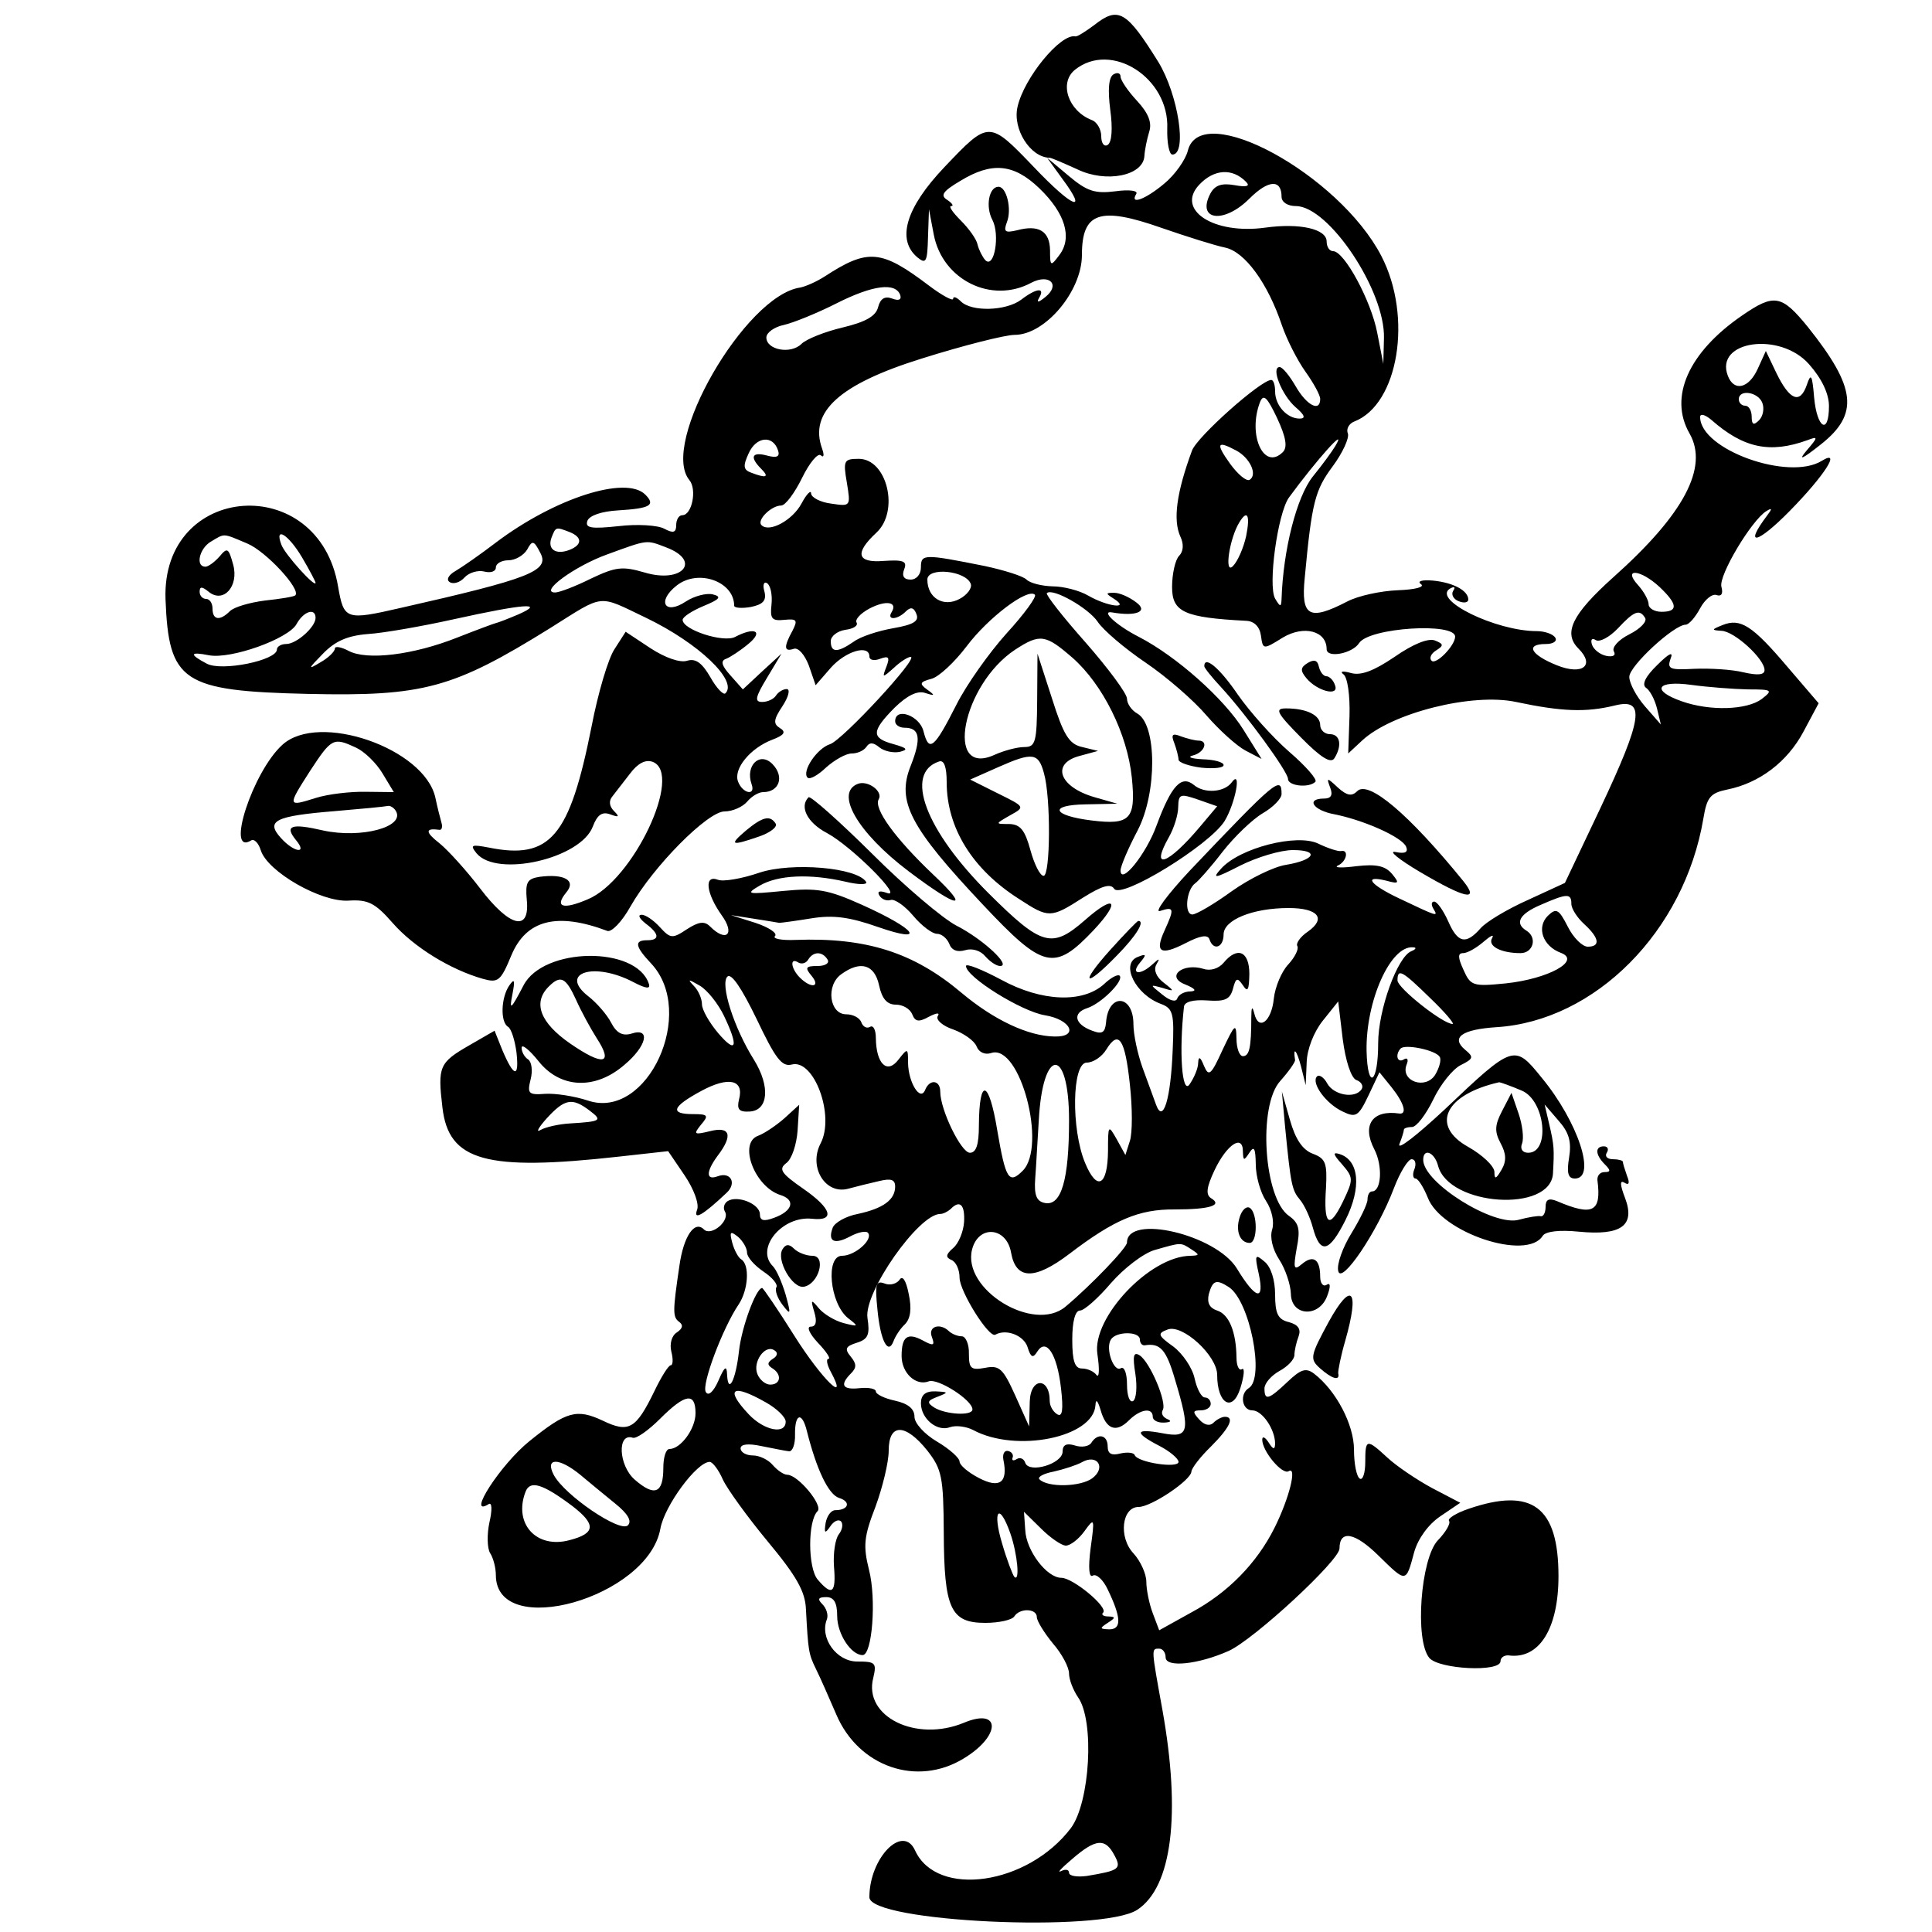 <?xml version="1.0" standalone="no"?>
<!DOCTYPE svg PUBLIC "-//W3C//DTD SVG 20010904//EN"
 "http://www.w3.org/TR/2001/REC-SVG-20010904/DTD/svg10.dtd">
<svg version="1.0" xmlns="http://www.w3.org/2000/svg"
 width="300pt" height="300pt" viewBox="0 0 300 300"
 preserveAspectRatio="xMidYMid meet">
<g transform="translate(0,300) scale(0.05,-0.05)"
fill="#000000" stroke="none">
<path d="M3398 5922 c-27 -20 -52 -36 -58 -35 -46 10 -160 -129 -180 -219 -16
-69 40 -157 100 -158 5 0 44 -17 86 -36 89 -43 204 -20 208 41 1 19 8 53 15
76 9 28 -2 57 -38 96 -28 30 -51 64 -51 75 0 11 -10 14 -22 7 -15 -9 -18 -48
-10 -110 8 -58 5 -101 -8 -109 -11 -7 -20 5 -20 27 0 21 -13 44 -29 50 -73 28
-103 115 -53 156 113 91 294 -25 287 -183 -1 -44 6 -80 16 -80 47 0 18 187
-44 288 -99 159 -124 173 -199 114z"/>
<path d="M2933 5481 c-120 -126 -150 -226 -83 -281 26 -21 30 -13 32 63 l3 87
15 -79 c27 -140 179 -216 303 -149 56 29 91 -6 44 -44 -22 -18 -29 -19 -20 -3
20 33 -8 31 -56 -6 -47 -35 -154 -38 -187 -5 -13 13 -24 17 -24 8 0 -8 -34 10
-75 41 -148 112 -189 116 -323 29 -26 -17 -61 -32 -77 -35 -171 -25 -437 -486
-344 -598 24 -29 8 -109 -22 -109 -11 0 -19 -14 -19 -31 0 -23 -9 -26 -37 -11
-20 11 -84 15 -142 8 -85 -9 -104 -6 -97 16 6 17 44 30 96 33 99 6 117 16 84
49 -60 60 -281 -11 -464 -149 -47 -36 -103 -75 -125 -88 -23 -13 -30 -28 -18
-35 11 -7 32 -1 46 15 14 15 42 23 61 18 20 -5 36 0 36 13 0 12 18 22 39 22
21 0 47 15 58 33 16 30 21 29 41 -10 30 -56 -32 -80 -434 -171 -170 -39 -176
-37 -194 66 -60 359 -549 323 -536 -39 10 -257 52 -285 443 -294 358 -8 450
17 751 204 172 108 146 105 299 32 162 -78 285 -195 246 -234 -6 -7 -28 16
-47 50 -26 45 -46 59 -72 51 -22 -7 -68 9 -114 39 l-77 51 -34 -53 c-20 -29
-52 -138 -72 -242 -68 -342 -128 -414 -320 -375 -53 10 -58 8 -37 -18 63 -76
323 -17 361 83 14 37 29 47 54 38 27 -10 30 -8 12 10 -15 15 -17 32 -5 46 10
13 35 45 55 71 24 32 48 44 70 36 96 -37 -61 -369 -202 -427 -77 -33 -104 -24
-66 22 31 37 -7 58 -83 48 -39 -6 -45 -17 -40 -72 10 -100 -53 -85 -145 36
-42 55 -99 118 -126 140 -45 35 -45 48 -1 42 8 -2 11 9 7 22 -4 14 -13 49 -19
78 -34 153 -362 267 -475 164 -92 -83 -178 -347 -97 -297 9 6 23 -8 30 -31 21
-66 186 -161 272 -156 61 4 83 -7 138 -70 65 -74 178 -144 280 -173 47 -13 55
-7 88 73 46 110 141 135 298 76 13 -5 46 29 72 76 72 126 240 295 292 295 25
0 56 14 70 30 14 17 36 30 50 30 50 0 67 48 29 87 -39 40 -85 -4 -65 -62 14
-38 -28 -30 -42 8 -15 39 38 104 107 130 37 14 43 24 23 36 -21 13 -20 26 8
68 19 29 25 53 13 53 -11 0 -26 -9 -33 -20 -7 -11 -26 -20 -43 -20 -24 0 -22
14 15 75 l45 75 -60 -55 -60 -56 -39 44 c-27 30 -31 45 -13 51 13 5 45 26 70
47 47 39 19 53 -42 21 -36 -19 -163 22 -163 53 0 9 29 28 65 43 51 21 57 29
29 36 -20 5 -58 -5 -84 -22 -66 -44 -91 1 -28 50 67 52 178 12 178 -63 0 -7
23 -9 52 -4 38 8 49 20 42 48 -6 20 -2 32 8 26 11 -7 17 -36 14 -66 -5 -45 1
-52 40 -48 39 4 42 -1 25 -34 -28 -51 -26 -66 4 -56 14 5 34 -18 47 -52 l21
-61 47 54 c46 52 120 74 120 35 0 -11 15 -14 33 -7 27 10 31 5 20 -24 -14 -36
-13 -36 23 -4 20 19 44 34 52 34 28 0 -211 -258 -250 -271 -41 -13 -89 -85
-70 -104 7 -7 33 8 58 32 26 23 61 43 79 43 18 0 38 9 46 21 9 14 21 14 40 -2
15 -12 43 -18 63 -14 28 7 23 12 -19 24 -70 19 -69 40 3 113 39 38 71 54 95
46 31 -10 32 -8 7 10 -26 19 -24 24 13 34 23 6 72 52 109 101 67 89 190 182
212 160 6 -6 -33 -60 -88 -120 -54 -60 -125 -160 -156 -222 -69 -136 -85 -149
-102 -82 -12 49 -88 76 -88 31 0 -11 13 -20 29 -20 48 0 53 -33 19 -119 -44
-110 -2 -190 224 -430 189 -201 222 -209 345 -79 85 91 66 113 -27 31 -103
-90 -134 -82 -299 82 -197 196 -264 374 -155 410 16 6 24 -17 24 -64 0 -142
80 -271 225 -363 92 -60 98 -60 198 4 59 37 86 45 97 28 21 -34 296 135 343
210 34 56 54 164 22 120 -23 -31 -85 -35 -117 -8 -39 32 -70 -1 -116 -125 -32
-89 -112 -188 -112 -140 0 13 24 69 53 124 61 117 60 329 -1 363 -18 10 -32
31 -32 46 0 16 -58 94 -128 174 -71 80 -125 149 -121 154 18 17 129 -46 158
-89 17 -26 84 -83 149 -127 65 -44 150 -118 189 -164 39 -45 93 -94 121 -109
l50 -26 -56 90 c-61 98 -209 229 -325 289 -69 35 -121 83 -83 76 75 -13 113 3
75 31 -22 17 -52 30 -69 30 -27 0 -27 -2 0 -19 51 -33 -21 -24 -80 10 -27 16
-77 29 -111 29 -34 1 -70 10 -81 21 -11 11 -69 29 -129 42 -190 38 -199 38
-199 -4 0 -22 -14 -38 -32 -38 -21 0 -28 11 -20 32 10 25 -2 30 -63 26 -84 -7
-92 24 -23 88 72 67 33 229 -55 229 -46 0 -49 -5 -37 -74 12 -74 12 -74 -49
-65 -33 4 -61 19 -62 31 0 13 -14 -1 -30 -31 -28 -52 -100 -91 -124 -67 -16
15 30 61 61 61 13 0 42 39 65 86 23 47 49 78 58 70 10 -9 11 1 4 21 -41 114
55 200 308 279 130 41 261 74 290 74 95 0 209 136 209 248 0 133 55 152 248
84 78 -27 167 -55 197 -61 61 -13 132 -110 176 -241 15 -44 48 -109 73 -144
25 -35 46 -73 46 -85 0 -42 -42 -20 -76 39 -19 33 -41 60 -50 60 -28 0 7 -88
50 -125 28 -24 32 -35 12 -35 -39 0 -76 41 -76 84 0 20 -5 36 -12 36 -32 0
-229 -175 -246 -219 -48 -130 -60 -216 -36 -268 11 -23 9 -46 -4 -59 -12 -12
-22 -56 -22 -97 0 -78 38 -95 230 -105 25 -1 42 -18 46 -46 6 -44 7 -44 68 -6
65 39 136 21 136 -36 0 -29 80 -14 101 19 31 48 301 65 298 19 -1 -28 -60 -88
-73 -74 -8 8 -2 22 14 32 24 15 24 20 -4 31 -21 8 -69 -12 -125 -51 -65 -44
-105 -59 -136 -50 -25 7 -35 5 -23 -4 13 -9 21 -66 19 -131 l-4 -115 43 40
c92 86 342 149 478 120 142 -30 217 -33 307 -11 96 24 87 -39 -45 -319 l-110
-232 -115 -53 c-63 -28 -130 -68 -147 -88 -46 -52 -71 -46 -101 23 -15 33 -34
60 -43 60 -9 0 -10 -10 -2 -23 15 -25 13 -24 -107 33 -91 43 -113 73 -40 55
40 -11 42 -8 18 21 -21 25 -49 31 -110 24 -46 -6 -72 -5 -58 2 27 12 35 50 10
45 -8 -2 -40 8 -71 23 -66 32 -244 -13 -302 -78 -29 -32 -20 -31 60 10 52 26
125 48 163 48 84 0 69 -31 -22 -46 -38 -6 -113 -43 -168 -82 -55 -40 -110 -72
-122 -72 -26 0 -19 77 9 97 10 7 49 51 85 98 36 46 92 100 124 119 33 19 59
46 59 60 0 58 -17 44 -286 -239 -70 -75 -111 -131 -91 -124 43 14 45 8 14 -60
-32 -69 -13 -80 65 -40 46 24 69 27 74 12 12 -37 44 -26 44 15 0 45 90 82 202
82 91 0 118 -32 60 -73 -24 -16 -38 -37 -33 -45 5 -9 -7 -34 -28 -57 -21 -22
-41 -70 -45 -106 -7 -72 -48 -103 -61 -45 -6 23 -9 18 -9 -14 0 -93 -6 -120
-26 -120 -11 0 -20 25 -20 55 -1 49 -5 45 -43 -35 -36 -79 -43 -85 -58 -50
-11 28 -17 31 -18 9 0 -17 -13 -47 -27 -67 -23 -32 -33 100 -17 242 2 15 29
22 72 19 55 -4 71 3 80 36 9 35 14 36 31 11 15 -23 19 -15 20 35 0 71 -37 87
-80 35 -15 -18 -41 -26 -62 -19 -65 20 -119 -24 -58 -48 32 -13 38 -21 17 -22
-19 0 -37 -10 -41 -22 -4 -12 -23 -7 -46 12 -40 32 -40 32 0 21 38 -12 39 -11
3 17 -22 17 -31 39 -22 55 12 21 10 21 -12 1 -38 -35 -69 -31 -39 5 22 26 20
29 -7 18 -54 -21 -7 -117 73 -146 37 -14 41 -30 36 -141 -6 -155 -30 -233 -52
-171 -8 22 -27 74 -42 115 -15 42 -28 102 -28 134 0 93 -78 98 -85 6 -3 -32
-12 -38 -43 -26 -55 20 -62 55 -16 70 44 14 116 86 101 101 -6 5 -27 -6 -48
-26 -66 -60 -194 -55 -319 13 -60 32 -110 52 -110 43 0 -34 172 -141 245 -153
81 -13 107 -68 30 -66 -82 1 -189 52 -288 135 -149 126 -296 173 -516 165 -44
-2 -73 4 -64 12 8 9 -19 27 -61 41 l-76 24 70 -11 c39 -6 75 -12 80 -13 6 0
51 6 100 14 68 11 119 4 207 -27 153 -53 119 -7 -50 69 -107 48 -140 53 -245
43 -113 -11 -118 -10 -72 17 57 33 156 37 265 12 41 -10 70 -10 65 -1 -28 45
-230 62 -331 29 -55 -19 -114 -29 -130 -22 -43 16 -36 -42 12 -110 43 -59 15
-86 -36 -35 -17 17 -35 15 -72 -9 -45 -30 -51 -29 -84 7 -19 21 -45 39 -57 38
-12 0 -6 -12 13 -27 43 -32 45 -52 5 -52 -41 0 -38 -19 12 -72 143 -152 -11
-488 -196 -426 -42 14 -102 23 -133 21 -52 -4 -56 1 -45 45 7 27 3 55 -8 62
-11 7 -20 23 -20 36 0 13 23 -5 52 -41 67 -85 175 -91 266 -13 71 59 84 118
23 98 -27 -8 -46 1 -63 34 -13 25 -45 62 -71 82 -93 73 18 108 140 44 40 -21
54 -22 48 -5 -39 118 -327 114 -389 -5 -39 -75 -45 -80 -35 -30 9 46 7 53 -9
30 -26 -37 -29 -114 -4 -129 10 -6 21 -42 26 -79 9 -81 -8 -78 -44 7 l-24 60
-78 -45 c-94 -54 -99 -66 -84 -193 19 -167 135 -199 548 -153 l153 17 51 -75
c29 -43 46 -89 39 -107 -13 -35 19 -16 91 52 33 30 14 67 -27 52 -37 -14 -37
14 0 64 48 63 39 92 -24 76 -50 -12 -52 -10 -28 20 25 29 22 33 -25 33 -73 0
-65 23 26 72 85 46 134 35 117 -27 -7 -30 0 -39 33 -37 58 3 65 77 14 160 -63
100 -106 236 -83 259 12 12 44 -35 91 -132 58 -122 78 -149 109 -141 69 18
134 -158 90 -244 -39 -73 13 -160 84 -142 26 7 70 18 97 24 37 9 50 5 50 -17
0 -41 -37 -68 -116 -85 -37 -7 -72 -27 -78 -43 -16 -43 5 -53 54 -27 24 13 48
18 55 12 19 -20 -39 -72 -80 -72 -52 0 -38 -147 18 -193 35 -27 34 -28 -13
-16 -27 7 -62 28 -77 46 -24 29 -26 28 -14 -12 9 -30 5 -45 -11 -45 -14 0 -4
-22 22 -50 26 -27 41 -50 33 -50 -8 0 -5 -18 7 -40 57 -106 -28 -23 -112 110
-52 83 -98 150 -101 150 -19 0 -64 -122 -72 -196 -10 -91 -34 -137 -37 -72 -1
29 -8 24 -27 -20 -15 -34 -31 -49 -39 -35 -14 22 52 198 102 272 30 45 35 123
8 140 -9 5 -22 29 -28 52 -9 34 -6 37 18 18 15 -13 28 -35 28 -49 0 -14 23
-40 51 -59 27 -18 46 -40 40 -49 -5 -9 3 -33 19 -54 26 -34 27 -31 10 31 -11
37 -28 77 -40 89 -55 55 29 157 122 147 73 -8 61 32 -27 93 -69 48 -78 61 -53
80 17 12 32 58 35 101 l5 80 -46 -42 c-25 -22 -62 -47 -81 -54 -63 -22 -12
-158 68 -184 49 -15 39 -50 -19 -71 -32 -12 -44 -9 -44 11 0 32 -69 60 -100
41 -11 -7 -15 -21 -9 -32 18 -28 -42 -79 -65 -56 -29 29 -63 -21 -76 -113 -21
-142 -21 -159 -1 -174 14 -10 11 -21 -7 -33 -16 -10 -23 -35 -17 -60 6 -23 5
-42 -2 -42 -7 0 -30 -37 -51 -81 -57 -117 -79 -130 -160 -91 -81 38 -113 29
-227 -63 -90 -72 -199 -241 -127 -196 10 6 11 -18 2 -57 -8 -37 -7 -80 2 -95
10 -15 18 -46 18 -69 1 -203 473 -70 511 145 13 71 113 207 153 207 9 0 28
-25 41 -55 14 -30 77 -117 140 -193 89 -107 116 -155 118 -210 7 -129 8 -138
31 -185 13 -26 41 -90 63 -141 69 -163 251 -226 396 -137 116 70 116 159 1
111 -149 -62 -313 19 -282 139 11 47 7 51 -50 51 -64 0 -117 73 -94 131 5 13
-1 34 -14 47 -16 16 -13 22 12 22 24 0 34 -17 34 -59 0 -55 43 -121 79 -121
30 0 43 174 20 264 -19 76 -16 104 20 197 22 60 41 138 41 174 0 86 52 85 120
0 45 -58 50 -81 51 -254 1 -237 21 -281 129 -281 42 0 83 9 90 20 17 27 70 25
70 -2 0 -12 23 -49 50 -82 28 -32 50 -74 50 -93 0 -19 13 -52 28 -74 52 -74
37 -326 -22 -406 -134 -177 -416 -218 -484 -70 -38 84 -142 -23 -142 -145 0
-77 722 -111 832 -39 108 71 136 297 78 621 -35 193 -35 190 -10 190 11 0 20
-12 20 -27 0 -33 102 -22 196 20 79 36 344 281 344 318 0 59 48 50 121 -22 87
-85 85 -86 111 11 12 42 44 86 81 111 l62 42 -88 46 c-48 26 -110 68 -138 94
-65 60 -69 59 -69 -14 0 -34 -8 -57 -17 -51 -10 6 -18 46 -18 90 0 77 -55 183
-124 236 -25 19 -41 14 -82 -25 -59 -56 -72 -60 -72 -21 0 16 21 40 46 54 26
14 47 36 47 50 0 13 6 40 13 58 8 22 -1 36 -30 44 -34 8 -43 26 -43 86 0 45
-13 86 -33 102 -29 25 -31 21 -18 -37 19 -88 -9 -81 -68 16 -65 105 -341 170
-341 80 0 -16 -111 -132 -191 -199 -99 -83 -322 54 -290 178 20 77 107 70 121
-10 15 -85 73 -86 181 -4 139 106 216 139 327 138 110 0 150 13 113 35 -17 11
-14 34 11 87 38 80 88 113 88 58 1 -29 3 -30 20 -4 15 23 19 14 20 -36 0 -36
14 -87 32 -114 18 -27 26 -65 19 -88 -8 -24 1 -62 22 -94 19 -29 35 -77 36
-106 1 -70 88 -75 113 -6 11 29 10 42 -2 34 -11 -7 -20 5 -20 25 0 54 -21 69
-56 40 -26 -22 -28 -15 -17 48 12 60 7 79 -24 101 -78 54 -97 342 -27 419 26
29 47 59 46 65 -7 44 5 31 18 -18 l15 -60 3 70 c1 41 22 95 50 130 l48 60 14
-117 c9 -69 26 -120 42 -127 15 -5 23 -18 17 -28 -19 -31 -86 -20 -107 17 -10
19 -25 29 -32 22 -19 -20 28 -85 80 -109 41 -20 49 -15 80 50 l34 72 38 -47
c39 -49 49 -85 23 -81 -83 12 -116 -36 -77 -111 27 -52 22 -131 -7 -131 -8 0
-14 -11 -14 -25 0 -14 -23 -61 -50 -105 -27 -44 -46 -96 -41 -117 9 -45 121
120 173 257 19 50 44 90 55 90 11 0 15 -13 9 -30 -7 -16 -5 -30 3 -30 8 0 25
-27 38 -59 41 -109 308 -198 357 -119 9 14 52 19 112 13 132 -13 176 19 144
104 -16 42 -17 57 -2 48 14 -9 17 -1 8 21 -7 20 -13 39 -13 44 0 4 -14 8 -31
8 -17 0 -26 9 -19 20 7 11 3 20 -9 20 -28 0 -27 -26 3 -56 19 -19 18 -24 -1
-24 -14 0 -23 -11 -22 -25 13 -99 -14 -113 -126 -65 -25 10 -35 5 -35 -18 0
-18 -7 -31 -15 -29 -8 2 -39 -3 -68 -11 -78 -22 -297 115 -297 186 0 38 35 24
46 -18 33 -126 350 -147 357 -24 4 75 4 86 -12 154 l-14 60 43 -50 c33 -37 41
-66 33 -115 -8 -48 -3 -65 18 -65 68 0 10 176 -103 313 -85 105 -87 105 -303
-100 -84 -78 -146 -127 -139 -106 8 20 14 40 14 45 0 4 11 8 25 8 14 0 43 38
66 85 22 47 61 95 85 107 40 20 42 25 14 48 -45 38 -10 63 97 70 307 19 584
298 643 648 11 66 21 79 74 90 100 20 187 86 237 180 l47 88 -96 112 c-110
130 -147 153 -202 131 -35 -14 -36 -16 -4 -18 40 -1 134 -87 134 -122 0 -15
-21 -17 -65 -7 -36 9 -104 13 -153 11 -76 -4 -85 -1 -74 31 10 24 -4 18 -42
-20 -36 -35 -48 -60 -34 -70 12 -8 27 -36 34 -64 l12 -50 -49 56 c-27 31 -49
72 -49 92 0 34 139 162 175 162 10 0 30 23 45 51 15 28 38 46 51 41 15 -5 21
4 15 26 -9 35 94 207 140 235 18 11 18 7 2 -14 -74 -98 -31 -89 71 15 107 109
161 193 99 155 -103 -64 -378 35 -378 136 0 12 16 7 35 -9 100 -88 182 -105
298 -63 34 13 34 10 -3 -33 -27 -32 -13 -26 45 20 119 94 110 176 -40 364 -82
101 -105 105 -205 36 -166 -114 -228 -253 -163 -366 60 -105 -17 -251 -237
-447 -128 -115 -156 -173 -108 -221 53 -53 12 -84 -67 -52 -82 33 -99 66 -34
66 23 0 36 9 29 20 -7 11 -33 20 -57 20 -127 0 -326 97 -270 132 14 8 18 5 10
-7 -7 -11 1 -26 17 -32 17 -7 30 -4 30 5 0 28 -47 53 -110 59 -34 3 -50 -2
-37 -11 13 -9 -18 -17 -72 -19 -52 -2 -123 -17 -157 -35 -118 -61 -144 -47
-132 73 22 236 32 273 87 347 31 42 52 88 47 102 -6 14 4 31 20 37 137 53 182
325 84 514 -131 253 -561 488 -601 327 -7 -28 -40 -75 -73 -102 -58 -49 -109
-68 -87 -32 6 10 -22 14 -65 8 -63 -8 -88 0 -144 47 l-68 57 47 -65 c82 -110
33 -91 -87 35 -141 147 -140 147 -279 1z m295 -66 c80 -77 103 -153 62 -207
-27 -36 -29 -36 -29 15 -1 59 -35 80 -102 62 -38 -9 -43 -5 -32 25 16 40 -1
110 -26 110 -30 0 -41 -62 -19 -103 24 -46 6 -153 -22 -125 -9 10 -20 32 -24
48 -3 17 -27 50 -52 75 -25 25 -39 45 -30 45 9 0 3 9 -12 19 -23 14 -14 27 40
59 98 60 166 54 246 -23z m642 20 c13 -13 2 -17 -36 -10 -40 7 -61 0 -75 -26
-44 -84 42 -95 121 -16 59 59 100 61 100 6 0 -17 19 -29 45 -29 102 -1 277
-263 273 -410 l-2 -80 -19 97 c-19 99 -102 253 -137 253 -11 0 -20 13 -20 30
0 39 -83 58 -191 43 -160 -22 -278 55 -205 133 46 49 103 53 146 9z m-1074
-352 c4 -14 -5 -18 -26 -10 -22 8 -36 0 -43 -27 -7 -28 -39 -46 -110 -63 -55
-13 -113 -36 -128 -51 -33 -33 -109 -19 -109 20 0 15 25 33 55 39 30 7 104 37
163 67 113 57 184 66 198 25z m2822 -214 c40 -45 62 -92 62 -130 0 -91 -37
-70 -46 26 -6 72 -10 78 -23 39 -21 -60 -53 -47 -94 37 l-33 69 -25 -55 c-28
-62 -74 -72 -93 -22 -42 109 162 138 252 36z m-1634 -273 c-59 -59 -110 53
-71 155 11 27 22 16 53 -49 28 -60 33 -91 18 -106z m1489 153 c7 -18 2 -42
-10 -54 -17 -17 -23 -14 -23 11 0 19 -9 34 -20 34 -11 0 -20 9 -20 20 0 32 60
23 73 -11z m-3057 -147 c7 -20 -3 -25 -33 -17 -48 13 -56 -4 -19 -41 26 -26
16 -30 -31 -12 -25 9 -26 21 -8 60 23 52 75 58 91 10z m1731 13 c-8 -14 -39
-57 -70 -95 -50 -63 -92 -227 -97 -380 -1 -26 -4 -26 -20 1 -23 41 8 265 43
314 85 116 184 227 144 160z m-308 -14 c43 -23 67 -75 42 -91 -10 -6 -37 17
-61 50 -45 63 -41 73 19 41z m31 -266 c-8 -36 -26 -78 -41 -93 -28 -29 -11 86
20 136 25 41 34 22 21 -43z m-2102 13 c41 -16 41 -40 0 -56 -42 -16 -69 2 -55
39 13 33 13 33 55 17z m-1000 -36 c58 -24 168 -143 149 -161 -4 -4 -46 -11
-94 -16 -47 -6 -96 -20 -109 -33 -31 -31 -54 -28 -54 8 0 17 -9 30 -20 30 -11
0 -20 10 -20 22 0 17 7 17 27 1 46 -39 96 16 77 84 -14 51 -18 54 -42 25 -15
-17 -35 -32 -44 -32 -32 0 -19 57 17 78 44 26 35 27 113 -6z m170 -43 c23 -39
42 -75 42 -79 0 -17 -95 88 -106 118 -23 60 22 32 64 -39z m1131 31 c111 -42
50 -113 -67 -78 -69 20 -89 18 -167 -19 -48 -24 -98 -43 -111 -43 -51 0 61 82
161 118 129 47 121 46 184 22z m946 -114 c4 -13 -12 -34 -35 -46 -50 -27 -100
3 -100 60 0 40 121 28 135 -14z m2139 -9 c57 -54 58 -77 6 -77 -22 0 -40 11
-40 23 0 13 -15 40 -33 60 -49 54 8 49 67 -6z m-2385 -78 c-16 -26 18 -24 44
2 15 15 25 13 33 -8 9 -22 -9 -33 -72 -44 -46 -8 -102 -26 -123 -42 -51 -35
-71 -34 -71 2 0 15 20 31 45 35 25 3 41 13 35 23 -5 9 12 28 40 43 51 27 89
21 69 -11z m-1159 -7 c-33 -14 -64 -26 -70 -27 -5 -1 -59 -21 -120 -45 -136
-54 -281 -72 -338 -41 -23 12 -42 15 -42 7 0 -9 -20 -29 -45 -43 -40 -24 -39
-21 8 27 38 39 76 56 140 61 48 3 168 24 267 46 217 48 286 53 200 15z m-630
-11 c0 -28 -59 -81 -91 -81 -16 0 -29 -8 -29 -17 0 -34 -172 -69 -218 -44 -55
29 -53 38 7 26 68 -13 247 51 272 97 21 39 59 52 59 19z m4129 0 c7 -11 -15
-34 -49 -51 -34 -17 -55 -41 -48 -53 7 -12 -2 -18 -23 -14 -20 4 -40 20 -45
35 -5 16 0 22 12 14 12 -7 42 9 68 36 51 55 68 61 85 33z m-1778 -124 c94 -83
170 -236 184 -372 13 -129 -5 -148 -125 -133 -122 15 -135 48 -19 50 l99 2
-70 20 c-112 32 -137 106 -45 129 l55 15 -49 12 c-41 9 -58 37 -94 151 l-45
139 -1 -145 c-1 -130 -5 -145 -40 -145 -22 0 -63 -11 -92 -24 -157 -72 -101
217 63 326 78 51 95 48 179 -25z m2097 -98 c76 0 79 -2 43 -30 -46 -34 -160
-38 -248 -7 -97 34 -78 66 30 51 51 -7 130 -13 175 -14z m-4322 -181 c26 -12
63 -48 82 -80 l35 -58 -87 1 c-47 1 -117 -7 -155 -19 -89 -28 -89 -27 -18 84
67 102 72 105 143 72z m2136 -79 c22 -76 20 -319 -1 -319 -11 0 -29 36 -41 80
-17 62 -31 80 -66 81 -44 0 -44 0 3 27 47 26 47 26 -38 68 l-86 43 88 39 c106
47 124 44 141 -19z m485 -166 c-100 -119 -157 -139 -97 -33 16 28 29 70 29 94
1 40 6 42 61 23 l60 -21 -53 -63z m-2498 49 c31 -50 -107 -87 -226 -61 -99 23
-121 15 -83 -31 36 -44 -8 -37 -48 8 -48 53 -17 68 168 83 83 7 156 14 164 16
7 2 19 -5 25 -15z m3651 -289 c0 -15 18 -43 40 -63 47 -43 51 -70 11 -70 -17
0 -45 28 -62 62 -28 55 -36 59 -62 34 -36 -36 -16 -94 40 -115 65 -24 -38 -81
-171 -95 -101 -10 -109 -8 -131 42 -18 39 -18 52 -1 52 13 0 41 16 63 35 22
19 34 25 27 12 -15 -25 27 -47 88 -47 40 0 53 49 18 70 -37 23 -21 52 45 80
82 36 95 36 95 3z m-497 -147 c-43 -17 -103 -182 -103 -286 0 -126 -33 -148
-36 -24 -3 154 74 328 144 322 12 0 10 -6 -5 -12z m-1813 -26 c7 -11 -7 -20
-31 -20 -37 0 -40 -5 -19 -30 30 -36 -1 -41 -36 -6 -28 28 -32 64 -5 47 10 -6
24 -3 31 9 16 26 44 26 60 0z m160 -80 c9 -42 25 -60 52 -60 22 0 44 -13 51
-30 9 -23 20 -25 51 -8 25 13 36 14 28 2 -6 -11 15 -30 48 -41 33 -12 66 -35
73 -53 7 -18 26 -27 46 -20 89 28 173 -290 97 -366 -43 -43 -53 -26 -79 126
-26 158 -56 165 -57 15 0 -59 -8 -85 -28 -85 -27 0 -92 133 -92 190 0 36 -33
40 -47 5 -15 -37 -52 23 -53 84 0 47 -1 47 -30 10 -35 -46 -69 -13 -70 67 0
26 -8 41 -18 35 -10 -6 -22 0 -27 14 -5 14 -26 25 -47 25 -52 0 -64 89 -16
124 60 44 104 31 118 -34z m1712 -40 c46 -44 76 -80 69 -80 -30 0 -170 111
-171 135 0 39 14 31 102 -55z m-2653 -5 c16 -36 45 -89 64 -119 53 -81 21 -88
-82 -17 -94 65 -117 127 -67 177 37 37 53 29 85 -41z m459 -49 c47 -98 39
-121 -18 -54 -27 32 -50 72 -50 89 0 17 -11 43 -25 57 -21 22 -18 22 18 1 24
-14 57 -56 75 -93z m1261 -215 c8 -71 8 -150 0 -174 l-14 -44 -27 49 c-26 46
-27 45 -27 -36 -1 -109 -34 -127 -71 -38 -44 105 -41 312 5 312 20 0 47 18 61
41 38 62 58 33 73 -110z m962 87 c6 -9 -1 -34 -14 -56 -30 -47 -108 -20 -89
31 7 16 3 24 -8 17 -21 -13 -28 15 -10 34 15 14 108 -5 121 -26z m-1151 -197
c0 -185 -24 -267 -75 -257 -26 5 -34 24 -30 77 3 38 7 119 11 179 12 230 94
231 94 1z m1406 92 c73 -31 89 -193 20 -193 -18 0 -26 12 -19 29 6 17 1 58
-11 93 l-22 64 -29 -56 c-23 -44 -24 -64 -5 -100 18 -33 19 -56 3 -83 -17 -29
-22 -31 -22 -6 -1 18 -37 52 -81 77 -119 66 -73 163 96 201 3 0 35 -11 70 -26z
m-2895 -62 c41 -31 36 -34 -62 -40 -33 -2 -74 -11 -90 -20 -16 -10 -7 7 19 36
56 61 79 65 133 24z m1163 -346 c-2 -30 -17 -67 -34 -81 -23 -20 -24 -29 -5
-37 14 -6 25 -30 25 -55 0 -42 91 -188 111 -177 34 19 88 -2 100 -38 10 -33
17 -36 30 -15 28 45 62 -7 74 -113 8 -69 4 -91 -12 -81 -13 8 -23 26 -23 41 0
75 -60 74 -62 -2 l-2 -77 -43 96 c-38 84 -49 95 -94 86 -44 -8 -50 -2 -50 44
1 29 -10 54 -22 54 -13 0 -30 7 -39 15 -28 28 -67 16 -54 -17 10 -27 5 -29
-28 -11 -48 26 -66 12 -66 -48 0 -53 44 -94 84 -79 28 11 136 -58 136 -87 0
-21 -84 -16 -119 6 -23 15 -22 21 10 33 36 14 35 15 -6 17 -31 1 -45 -11 -45
-37 0 -48 51 -90 91 -74 18 6 50 2 71 -9 134 -72 374 -23 380 77 1 21 7 15 16
-15 17 -60 48 -72 88 -32 35 35 74 41 74 11 0 -11 16 -19 35 -18 21 1 25 5 10
11 -14 6 -20 18 -14 28 14 23 -40 150 -72 170 -19 12 -22 -2 -13 -58 6 -40 3
-77 -7 -84 -11 -6 -19 17 -19 51 0 34 -8 57 -19 51 -22 -14 -49 61 -31 89 16
26 90 26 90 0 0 -11 7 -19 15 -18 48 8 67 -13 94 -106 49 -163 44 -183 -39
-167 -86 16 -89 2 -10 -39 33 -17 60 -40 60 -50 0 -21 -127 -2 -136 21 -3 8
-23 10 -45 5 -27 -7 -39 -1 -39 22 0 36 -31 43 -51 11 -7 -11 -30 -15 -51 -8
-26 8 -38 2 -38 -19 0 -38 -104 -69 -116 -35 -4 13 -16 18 -26 12 -11 -7 -17
-5 -13 5 3 9 -4 18 -15 20 -11 2 -17 -10 -14 -27 15 -71 -11 -91 -76 -57 -33
17 -60 40 -60 51 0 11 -31 39 -70 62 -39 23 -70 57 -70 77 0 25 -20 41 -60 50
-33 7 -60 20 -60 29 0 8 -22 13 -50 10 -54 -6 -63 10 -27 46 18 18 17 30 -1
52 -20 24 -16 32 19 43 35 11 41 25 33 77 -12 79 159 323 226 323 9 0 23 7 32
15 29 30 45 14 42 -40z m706 -85 c26 -17 26 -19 -3 -20 -126 -1 -306 -192
-289 -305 7 -47 6 -76 -3 -65 -8 11 -28 20 -45 20 -22 0 -30 23 -30 90 0 56 9
90 24 90 13 0 56 38 96 85 40 46 101 93 136 103 84 24 80 24 114 2z m116 -117
c65 -42 113 -283 62 -314 -29 -18 -21 -69 11 -69 31 0 71 -59 71 -104 -1 -19
-6 -18 -20 4 -11 17 -20 21 -20 9 0 -36 62 -110 82 -98 27 17 2 -84 -44 -176
-55 -110 -145 -202 -259 -263 l-99 -55 -20 53 c-11 29 -20 73 -20 98 0 24 -18
64 -40 88 -47 50 -36 144 16 144 39 0 163 83 164 110 1 11 28 46 61 78 58 58
74 92 43 92 -9 0 -25 -8 -35 -18 -12 -12 -29 -8 -45 10 -21 23 -20 28 5 28 17
0 31 9 31 20 0 11 -8 20 -18 20 -11 0 -25 27 -32 59 -7 33 -37 77 -66 99 -49
35 -50 41 -18 53 46 18 154 -81 154 -141 0 -90 48 -118 72 -41 12 38 14 65 5
59 -9 -6 -17 10 -17 36 -1 80 -23 134 -60 146 -24 8 -32 24 -26 51 12 43 23
47 62 22z m-1416 -223 c-17 -11 -18 -19 -2 -29 31 -19 27 -51 -6 -51 -15 0
-33 15 -40 33 -15 38 24 92 52 74 13 -7 11 -18 -4 -27z m-22 -135 c34 -19 62
-46 62 -60 0 -41 -67 -28 -115 23 -75 80 -51 96 53 37z m-218 -34 c0 -48 -46
-111 -81 -111 -11 0 -19 -26 -19 -59 0 -79 -27 -90 -89 -36 -50 44 -55 146 -6
130 11 -4 49 23 85 59 78 78 110 83 110 17z m346 -56 c30 -119 67 -197 100
-207 38 -12 29 -38 -12 -38 -13 0 -26 -18 -30 -40 -5 -32 -2 -34 14 -11 11 17
26 24 34 16 7 -8 4 -26 -7 -40 -11 -14 -18 -59 -15 -100 7 -83 -6 -93 -51 -40
-30 36 -31 181 0 212 18 18 -61 113 -94 113 -11 0 -31 14 -45 30 -14 17 -42
30 -62 30 -21 0 -38 10 -38 22 0 13 23 16 65 7 36 -7 74 -15 85 -16 11 -2 20
22 19 52 -1 66 22 72 37 10z m886 -146 c-37 -27 -139 -29 -164 -3 -7 7 13 18
45 24 31 7 71 20 87 29 48 27 76 -17 32 -50z m-1590 11 c26 -22 75 -62 108
-89 40 -32 53 -55 40 -68 -24 -24 -196 93 -230 156 -29 55 16 55 82 1z m-26
-96 c76 -58 74 -86 -7 -107 -103 -28 -175 51 -137 150 14 37 53 25 144 -43z
m1362 -87 c22 -64 30 -152 12 -134 -5 6 -23 52 -38 104 -31 103 -9 130 26 30z
m172 -37 c14 0 40 20 58 45 31 43 32 41 19 -53 -8 -62 -5 -93 7 -85 11 6 32
-13 46 -43 42 -87 44 -124 5 -124 -30 1 -31 3 -5 20 25 16 25 19 2 20 -16 0
-23 6 -16 12 16 17 -94 108 -130 108 -45 0 -109 84 -112 148 l-4 57 53 -52
c29 -29 64 -53 77 -53z m150 -960 c24 -44 17 -49 -85 -66 -30 -4 -55 0 -55 10
0 10 -11 12 -25 5 -14 -7 2 10 35 38 73 63 102 65 130 13z"/>
<path d="M2794 2026 c-9 -13 -30 -19 -47 -12 -27 10 -30 -2 -22 -81 9 -96 33
-143 50 -98 5 14 20 38 35 52 18 18 22 49 12 95 -8 41 -19 58 -28 44z"/>
<path d="M4061 3941 c-23 -14 -23 -24 -4 -47 34 -41 103 -58 89 -22 -5 16 -18
28 -27 28 -9 0 -19 13 -23 29 -4 21 -15 24 -35 12z"/>
<path d="M3740 3931 c0 -5 23 -34 52 -65 80 -87 208 -263 208 -285 0 -22 65
-29 85 -9 7 7 -30 49 -81 93 -52 45 -123 125 -160 178 -55 81 -104 123 -104
88z"/>
<path d="M4040 3710 c62 -63 93 -82 104 -65 25 40 18 75 -14 75 -16 0 -30 13
-30 28 0 31 -42 52 -106 52 -36 0 -30 -13 46 -90z"/>
<path d="M3647 3692 c7 -19 13 -43 13 -51 0 -9 32 -20 70 -25 39 -4 70 -1 70
8 0 9 -29 17 -65 18 -36 2 -49 7 -30 12 36 9 49 46 17 46 -10 0 -35 6 -54 13
-27 11 -32 6 -21 -21z"/>
<path d="M2665 3566 c-74 -27 -2 -152 157 -272 155 -117 195 -122 76 -10 -119
113 -186 206 -169 234 14 24 -33 59 -64 48z"/>
<path d="M4131 3554 c9 -23 3 -34 -19 -34 -58 0 -34 -37 33 -49 94 -19 211
-72 222 -101 7 -17 -4 -22 -33 -16 -24 5 10 -23 76 -62 139 -82 186 -93 135
-29 -169 208 -295 315 -330 280 -17 -17 -32 -14 -60 11 -34 32 -36 32 -24 0z"/>
<path d="M2511 3524 c-29 -29 -4 -79 57 -111 78 -42 241 -206 186 -186 -22 8
-31 5 -23 -8 7 -12 23 -18 35 -14 12 4 44 -18 70 -49 26 -31 59 -56 74 -56 14
0 31 -14 38 -31 7 -20 25 -27 49 -20 22 7 48 -1 63 -19 14 -16 34 -30 46 -30
36 0 -53 83 -135 125 -43 22 -162 123 -264 225 -102 101 -191 180 -196 174z"/>
<path d="M2317 3421 c-54 -46 -47 -49 40 -19 35 12 58 30 52 40 -17 27 -40 22
-92 -21z"/>
<path d="M3448 3050 c-97 -108 -80 -121 21 -17 60 61 88 107 66 107 -3 0 -42
-40 -87 -90z"/>
<path d="M3991 2500 c18 -182 21 -196 47 -227 14 -17 31 -55 39 -85 23 -85 51
-78 102 24 50 100 42 185 -19 204 -22 7 -20 -1 8 -32 35 -41 36 -46 3 -115
-43 -89 -61 -75 -53 42 4 77 -1 91 -41 106 -32 12 -54 45 -71 105 l-25 88 10
-110z"/>
<path d="M3850 2220 c-14 -43 1 -80 31 -80 25 0 25 94 0 109 -10 6 -24 -6 -31
-29z"/>
<path d="M2430 2120 c-20 -33 31 -123 67 -116 46 9 70 96 26 96 -19 0 -45 10
-57 22 -15 15 -26 15 -36 -2z"/>
<path d="M4127 1896 c-58 -107 -60 -116 -28 -145 37 -33 63 -41 57 -16 -1 8 8
54 22 102 45 158 20 187 -51 59z"/>
<path d="M4560 1314 c-38 -13 -65 -30 -60 -37 6 -8 -10 -35 -35 -61 -53 -57
-72 -310 -26 -365 30 -35 221 -45 221 -10 0 11 11 19 25 18 95 -13 155 83 155
246 0 216 -82 277 -280 209z"/>
</g>
</svg>
